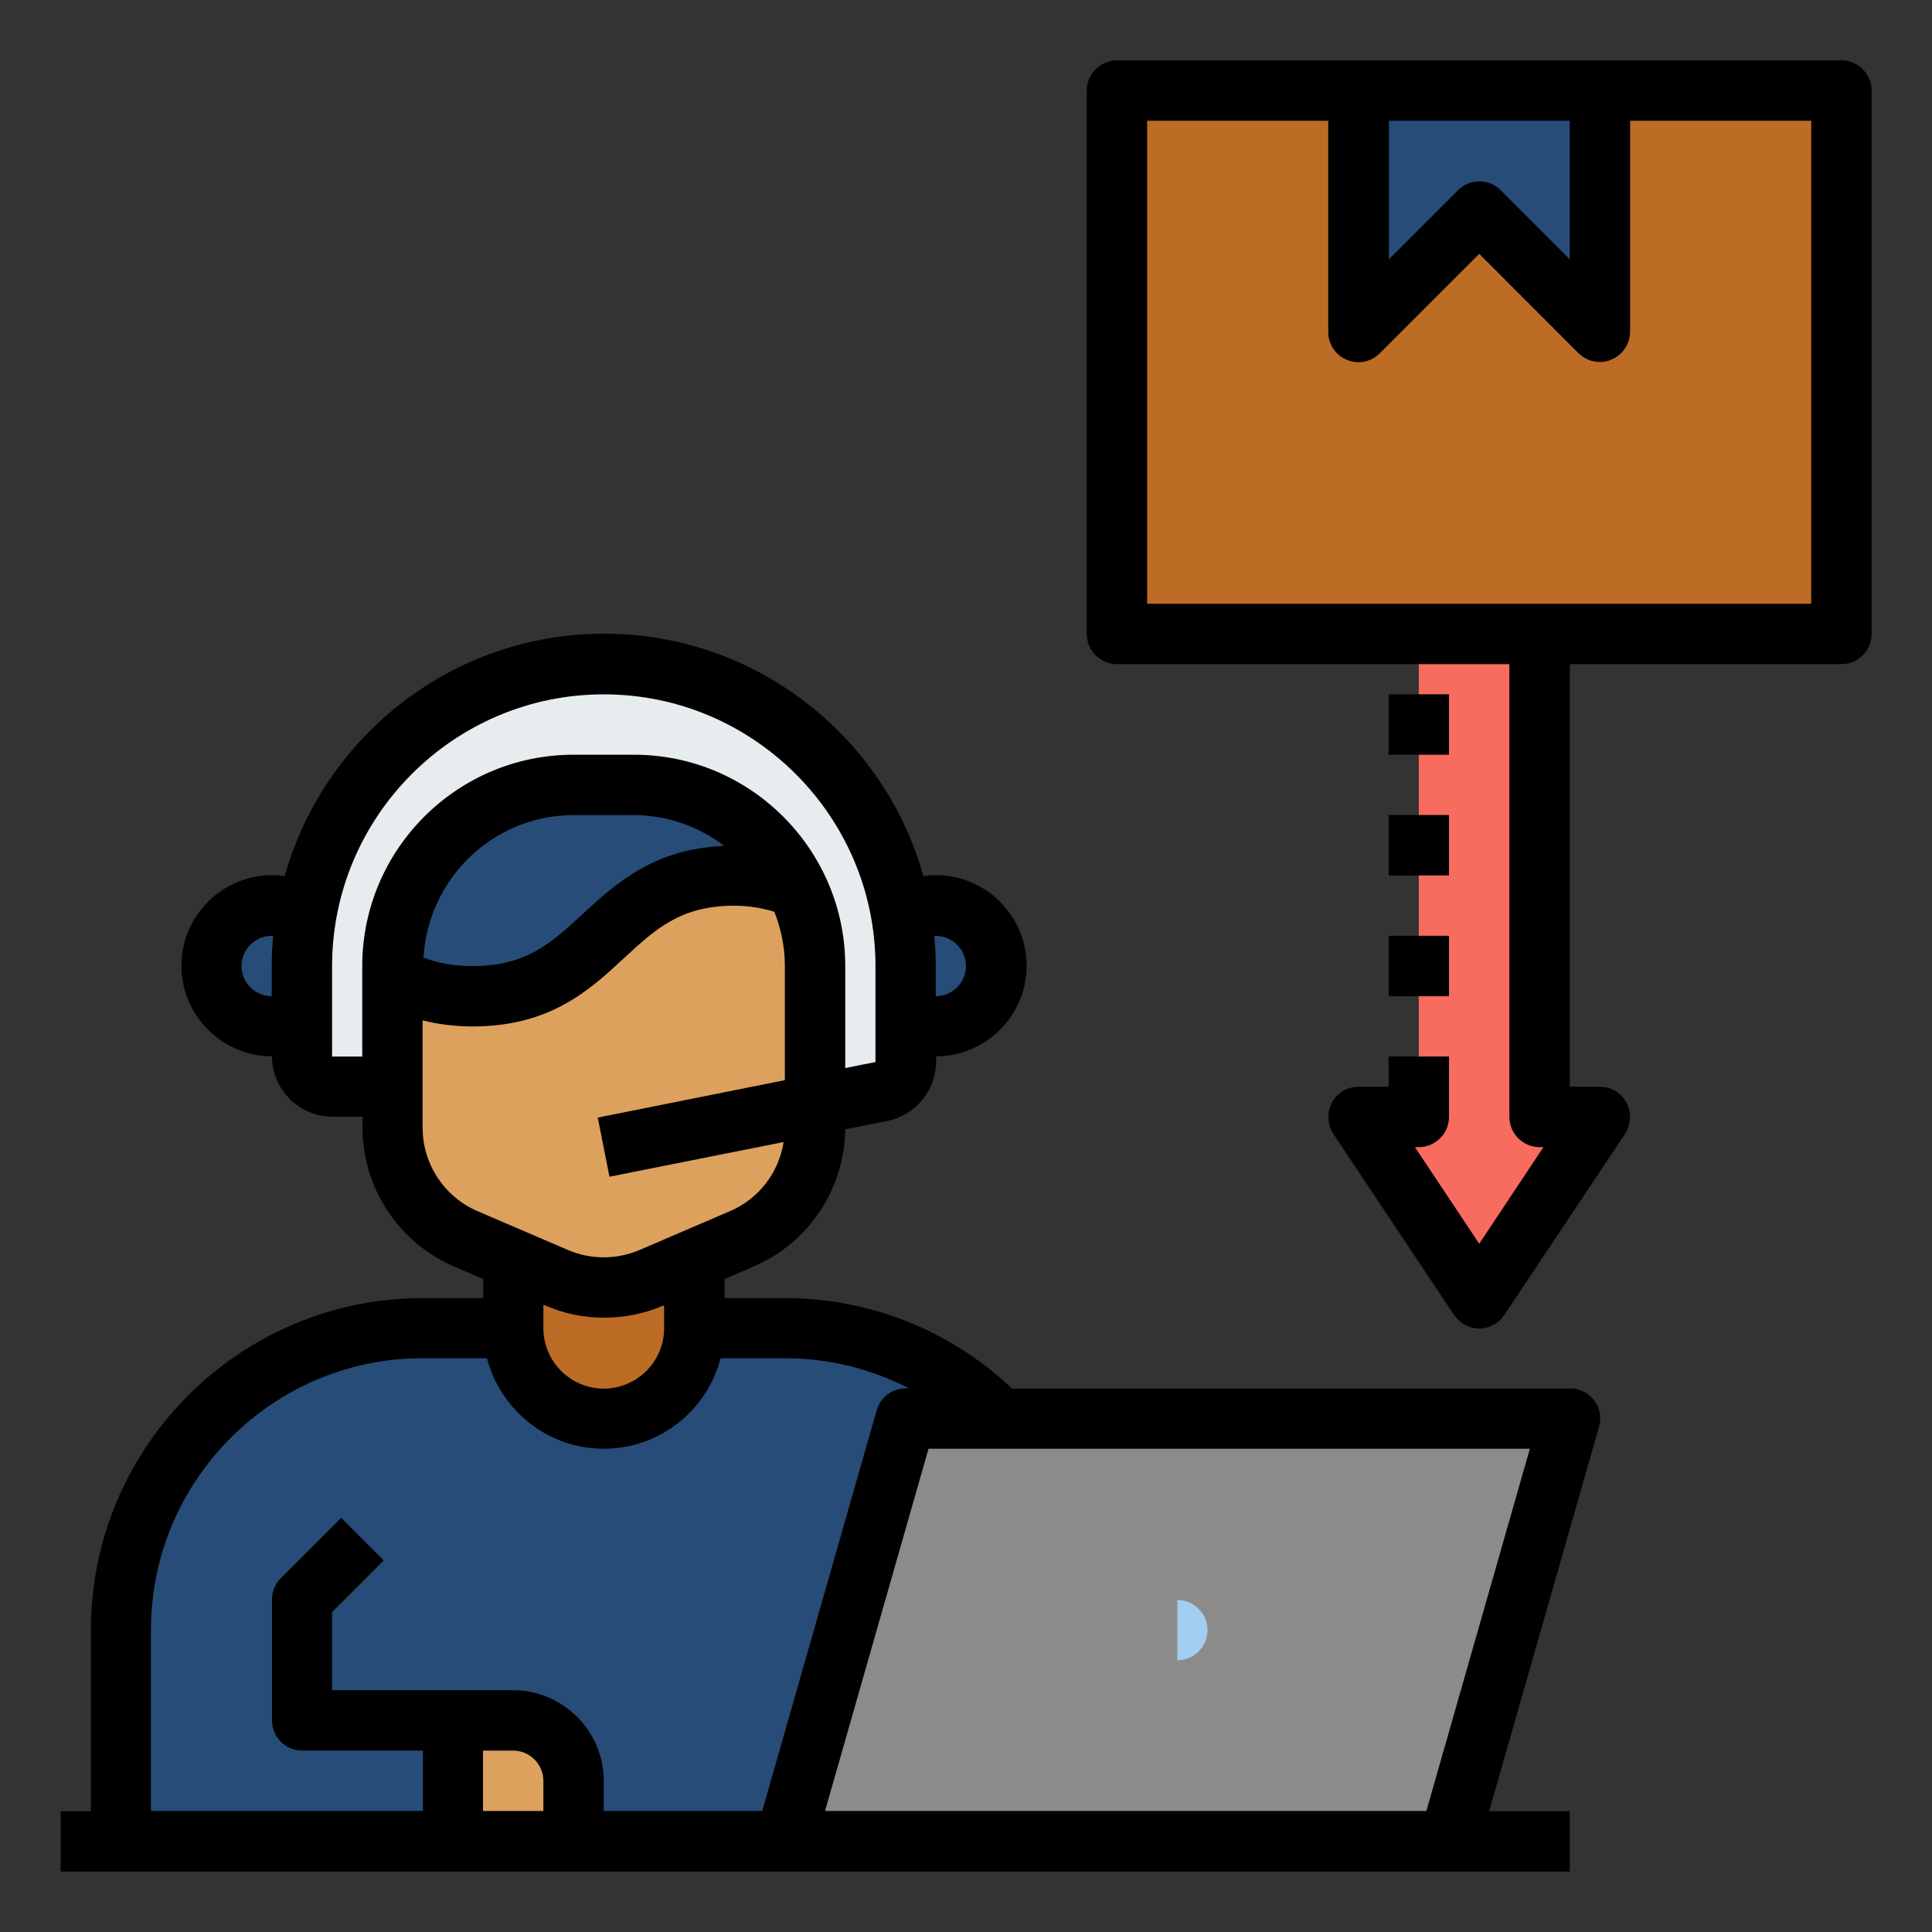 <svg width="28" height="28" viewBox="0 0 28 28" fill="none" xmlns="http://www.w3.org/2000/svg">
<rect x="0" y="0" width="28" height="28" fill="#333333" stroke="none"/>
<g clip-path="url(#clip0_96_631)">
<path d="M22.312 16.188V9.188H20.562V16.188H19.688L21.438 18.812L23.188 16.188H22.312Z" fill="#F76C5E"/>
<path d="M26.688 1.312H16.188V9.188H26.688V1.312Z" fill="#BC6C25"/>
<path d="M23.188 1.312V4.812L21.438 3.062L19.688 4.812V1.312" fill="#274C77"/>
<path d="M10.754 17.955L9.441 18.519C8.999 18.707 8.501 18.707 8.063 18.519L6.751 17.955C6.108 17.679 5.692 17.045 5.692 16.345V14C5.692 12.552 6.869 11.375 8.317 11.375H9.192C10.64 11.375 11.817 12.552 11.817 14V16.345C11.817 17.045 11.401 17.679 10.758 17.955H10.754Z" fill="#DDA15E"/>
<path d="M14.499 20.562C13.703 19.753 12.596 19.25 11.375 19.25H10.062C10.062 19.976 9.476 20.562 8.75 20.562C8.024 20.562 7.438 19.976 7.438 19.25H6.125C3.71 19.25 1.75 21.21 1.75 23.625V26.688H11.375L13.125 20.562H14.499Z" fill="#274C77"/>
<path d="M6.562 24.938H7.438C7.919 24.938 8.312 25.331 8.312 25.812V26.688H6.562V24.938Z" fill="#DDA15E"/>
<path d="M4.375 14.757C4.248 14.831 4.095 14.875 3.938 14.875C3.456 14.875 3.062 14.481 3.062 14C3.062 13.519 3.456 13.125 3.938 13.125C4.121 13.125 4.292 13.182 4.436 13.283" fill="#274C77"/>
<path d="M13.125 14.757C13.252 14.831 13.405 14.875 13.562 14.875C14.044 14.875 14.438 14.481 14.438 14C14.438 13.519 14.044 13.125 13.562 13.125C13.379 13.125 13.208 13.182 13.064 13.283" fill="#274C77"/>
<path d="M7.438 18.248L8.059 18.515C8.501 18.707 8.999 18.707 9.441 18.515L10.062 18.248V19.25C10.062 19.976 9.476 20.562 8.75 20.562C8.024 20.562 7.438 19.976 7.438 19.25V18.248Z" fill="#BC6C25"/>
<path d="M11.375 26.688L13.125 20.562H22.75L21 26.688" fill="#8B8C89"/>
<path d="M11.546 12.854C11.296 12.753 11.008 12.688 10.644 12.688C8.75 12.688 8.75 14.438 6.851 14.438C6.357 14.438 5.989 14.319 5.688 14.144V14C5.688 12.552 6.864 11.375 8.312 11.375H9.188C10.224 11.375 11.121 11.979 11.546 12.854Z" fill="#274C77"/>
<path d="M11.812 16.012V14C11.812 12.552 10.636 11.375 9.188 11.375H8.312C6.864 11.375 5.688 12.552 5.688 14V15.75H4.812C4.572 15.75 4.375 15.553 4.375 15.312V14C4.375 11.585 6.335 9.625 8.75 9.625C9.957 9.625 11.051 10.115 11.843 10.907C12.635 11.699 13.125 12.793 13.125 14V15.391C13.125 15.601 12.976 15.781 12.775 15.82L11.812 16.012Z" fill="#E7ECEF"/>
<path d="M17.062 23.188C17.303 23.188 17.5 23.384 17.5 23.625C17.5 23.866 17.303 24.062 17.062 24.062V23.188Z" fill="#A3CEF1"/>
<path d="M22.75 20.125H14.669C13.773 19.281 12.609 18.813 11.375 18.813H10.5V18.537L10.924 18.354C11.721 18.012 12.237 17.234 12.25 16.367L12.863 16.245C13.269 16.162 13.567 15.803 13.567 15.387V15.309C14.289 15.309 14.879 14.718 14.879 13.996C14.879 13.274 14.289 12.684 13.567 12.684C13.506 12.684 13.444 12.688 13.383 12.697C12.814 10.671 10.955 9.184 8.754 9.184C6.554 9.184 4.694 10.675 4.126 12.697C4.064 12.688 4.003 12.684 3.942 12.684C3.22 12.684 2.629 13.274 2.629 13.996C2.629 14.718 3.22 15.309 3.942 15.309C3.942 15.79 4.336 16.184 4.817 16.184H5.254V16.341C5.254 17.216 5.775 18.008 6.58 18.354L7.004 18.537V18.813H6.129C3.474 18.813 1.317 20.97 1.317 23.625V26.25H0.879V27.125H22.75V26.25H21.582L23.174 20.681C23.214 20.55 23.188 20.405 23.104 20.296C23.021 20.187 22.894 20.121 22.754 20.121L22.75 20.125ZM13.562 13.563C13.803 13.563 14 13.76 14 14.001C14 14.241 13.803 14.438 13.562 14.438V14.001C13.562 13.856 13.554 13.712 13.541 13.567C13.549 13.567 13.554 13.567 13.562 13.567V13.563ZM3.938 14.001V14.438C3.697 14.438 3.5 14.241 3.5 14.001C3.5 13.76 3.697 13.563 3.938 13.563C3.946 13.563 3.951 13.563 3.959 13.563C3.946 13.707 3.938 13.852 3.938 13.996V14.001ZM5.25 14.001V15.313H4.813V14.001C4.813 11.831 6.58 10.063 8.75 10.063C10.92 10.063 12.688 11.831 12.688 14.001V15.392L12.25 15.479V14.001C12.25 12.312 10.876 10.938 9.188 10.938H8.313C6.624 10.938 5.25 12.312 5.25 14.001ZM10.496 12.259C9.476 12.303 8.934 12.797 8.453 13.239C7.993 13.664 7.63 14.001 6.851 14.001C6.58 14.001 6.348 13.961 6.138 13.878C6.204 12.732 7.149 11.813 8.313 11.813H9.188C9.682 11.813 10.133 11.984 10.496 12.259ZM6.921 17.553C6.44 17.347 6.125 16.87 6.125 16.346V14.788C6.353 14.845 6.593 14.876 6.851 14.876C7.971 14.876 8.544 14.351 9.048 13.882C9.507 13.458 9.87 13.126 10.644 13.126C10.859 13.126 11.043 13.161 11.222 13.213C11.318 13.458 11.375 13.72 11.375 14.001V15.654L8.663 16.197L8.833 17.054L11.357 16.551C11.287 16.993 10.999 17.374 10.579 17.553L9.266 18.117C8.938 18.257 8.562 18.257 8.234 18.117L6.921 17.553ZM9.625 18.914V19.25C9.625 19.732 9.231 20.125 8.75 20.125C8.269 20.125 7.875 19.732 7.875 19.25V18.914H7.888C8.164 19.036 8.457 19.097 8.75 19.097C9.043 19.097 9.336 19.041 9.612 18.922H9.625V18.914ZM7.875 26.246H7V25.371H7.438C7.678 25.371 7.875 25.568 7.875 25.809V26.246ZM8.75 26.246V25.809C8.75 25.087 8.159 24.496 7.438 24.496H4.813V23.363L5.561 22.615L4.944 21.998L4.069 22.873C3.986 22.956 3.942 23.066 3.942 23.184V24.934C3.942 25.174 4.139 25.371 4.379 25.371H6.129V26.246H2.188V23.621C2.188 21.451 3.955 19.684 6.125 19.684H7.057C7.254 20.436 7.936 20.996 8.75 20.996C9.564 20.996 10.251 20.436 10.443 19.684H11.375C12.009 19.684 12.622 19.837 13.173 20.121H13.125C12.928 20.121 12.758 20.252 12.705 20.441L11.047 26.246H8.75ZM20.672 26.246H11.957L13.457 20.996H22.172L20.672 26.246Z" fill="black"/>
<path d="M26.688 0.875H16.188C15.947 0.875 15.75 1.072 15.75 1.312V9.188C15.75 9.428 15.947 9.625 16.188 9.625H21.875V16.188C21.875 16.428 22.072 16.625 22.312 16.625H22.369L21.438 18.025L20.506 16.625H20.562C20.803 16.625 21 16.428 21 16.188V15.312H20.125V15.75H19.688C19.526 15.75 19.377 15.838 19.302 15.982C19.228 16.126 19.237 16.297 19.324 16.433L21.074 19.058C21.157 19.18 21.293 19.254 21.438 19.254C21.582 19.254 21.722 19.18 21.801 19.058L23.551 16.433C23.638 16.297 23.647 16.126 23.573 15.982C23.498 15.838 23.349 15.75 23.188 15.75H22.75V9.625H26.688C26.928 9.625 27.125 9.428 27.125 9.188V1.312C27.125 1.072 26.928 0.875 26.688 0.875ZM20.125 1.75H22.75V3.758L21.748 2.756C21.578 2.586 21.302 2.586 21.131 2.756L20.129 3.758V1.75H20.125ZM26.25 8.75H16.625V1.75H19.25V4.812C19.25 4.987 19.355 5.149 19.521 5.215C19.683 5.285 19.871 5.246 19.998 5.119L21.438 3.679L22.877 5.119C22.96 5.202 23.074 5.246 23.188 5.246C23.244 5.246 23.301 5.237 23.354 5.211C23.516 5.145 23.625 4.983 23.625 4.808V1.75H26.25V8.75Z" fill="black"/>
<path d="M21 13.562H20.125V14.438H21V13.562Z" fill="black"/>
<path d="M21 11.812H20.125V12.688H21V11.812Z" fill="black"/>
<path d="M21 10.062H20.125V10.938H21V10.062Z" fill="black"/>
</g>
<defs>
<clipPath id="clip0_96_631">
<rect width="28" height="28" fill="white"/>
</clipPath>
</defs>
</svg>
